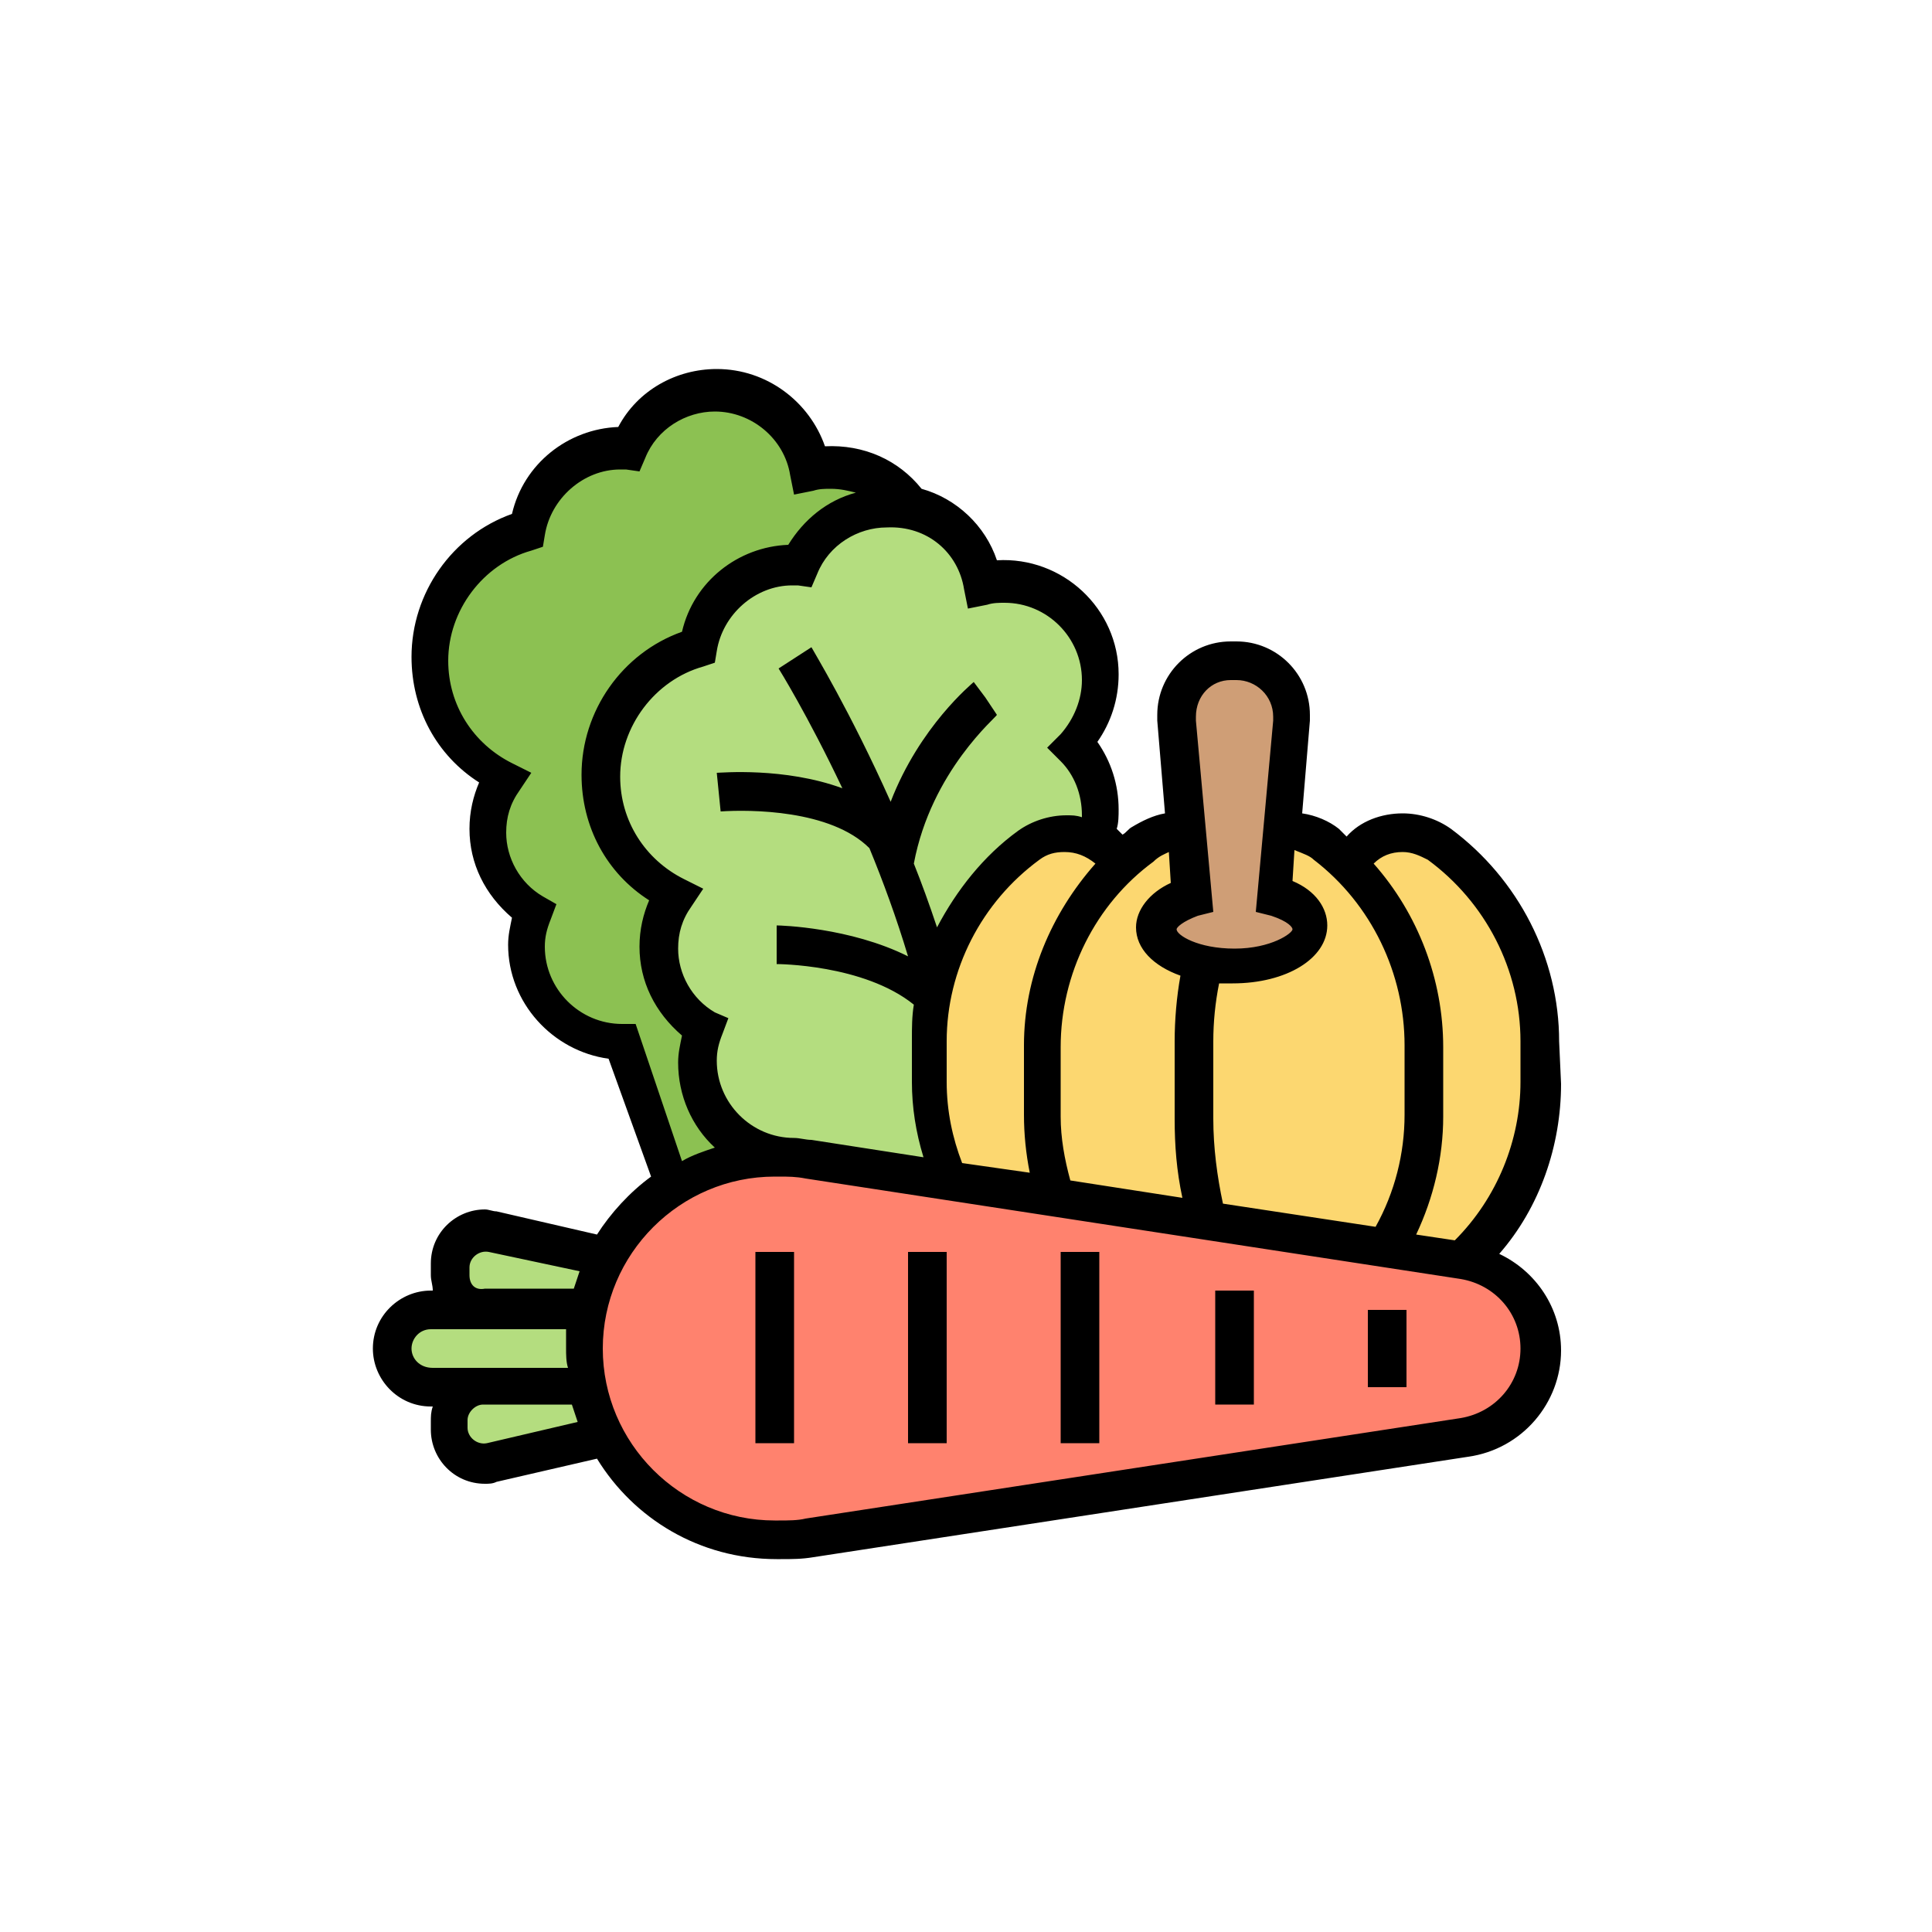 <?xml version="1.0" encoding="utf-8"?>
<!-- Generator: Adobe Illustrator 23.0.1, SVG Export Plug-In . SVG Version: 6.00 Build 0)  -->
<svg version="1.1" id="Layer_5" xmlns="http://www.w3.org/2000/svg" xmlns:xlink="http://www.w3.org/1999/xlink" x="0px" y="0px"
	 viewBox="0 0 100 100" style="enable-background:new 0 0 100 100;" xml:space="preserve">
<style type="text/css">
	.st0{fill:#FCD770;}
	.st1{fill:#CF9E76;}
	.st2{fill:#8CC152;}
	.st3{fill:#B4DD7F;}
	.st4{fill:#FF826E;}
</style>
<g>
	<g>
		<g>
			<path class="st0" d="M79.7,53.9V56c0,3.5-1.5,6.8-4,9.2l-3.8-0.6c1.2-2,1.9-4.4,1.9-6.9v-3.6c0-2-0.5-4-1.3-5.8
				c-0.6-1.3-1.5-2.5-2.6-3.6l0,0c0.6-1,1.6-1.6,2.8-1.6c0.7,0,1.3,0.2,1.9,0.6C77.8,46.1,79.7,49.9,79.7,53.9L79.7,53.9z"/>
			<path class="st0" d="M68.6,43.7c0.4,0.3,0.8,0.7,1.2,1c1.1,1,2,2.2,2.6,3.6c0.9,1.8,1.3,3.8,1.3,5.8v3.6c0,2.5-0.7,4.8-1.9,6.9
				l-9.3-1.4v0c-0.4-1.7-0.7-3.5-0.7-5.2v-4c0-1.4,0.1-2.8,0.4-4.1c0.5,0.1,1,0.2,1.6,0.2c2.2,0,4-0.9,4-2c0-0.7-0.7-1.3-1.8-1.7
				l0.3-3.2c0.2,0,0.3,0,0.5,0C67.4,43.1,68.1,43.3,68.6,43.7L68.6,43.7z"/>
			<path class="st0" d="M56.7,43.5c0.5,0.3,1,0.7,1.2,1.3v0c-2.5,2.4-4,5.8-4,9.3v3.6c0,1.5,0.2,2.9,0.7,4.2l-5.6-0.9
				C48.4,59.5,48,57.8,48,56v-2.1c0-0.7,0.1-1.5,0.2-2.2c0-0.2,0.1-0.4,0.1-0.6c0.7-2.9,2.4-5.5,4.9-7.4c0.6-0.4,1.2-0.6,1.9-0.6
				C55.7,43.1,56.2,43.2,56.7,43.5L56.7,43.5z"/>
			<path class="st0" d="M61.4,43.1l0.3,3.3c-1.1,0.3-1.8,1-1.8,1.7c0,0.8,1,1.5,2.4,1.8c-0.3,1.3-0.4,2.7-0.4,4.1v4
				c0,1.8,0.2,3.5,0.7,5.2l-6.2-1L54.7,62c-0.5-1.3-0.7-2.8-0.7-4.2v-3.6c0-3.5,1.5-6.9,4-9.3v0c0.4-0.4,0.8-0.7,1.3-1.1
				c0.6-0.4,1.2-0.6,1.9-0.6C61.2,43.1,61.3,43.1,61.4,43.1L61.4,43.1z"/>
		</g>
		<path class="st1" d="M67.8,48c0,1.1-1.8,2-4,2c-0.6,0-1.1-0.1-1.6-0.2c-1.4-0.3-2.4-1-2.4-1.8c0-0.7,0.7-1.3,1.8-1.7l-0.3-3.3
			l-0.5-5.8c0-0.1,0-0.2,0-0.3c0-1.6,1.3-2.8,2.8-2.8H64c0.8,0,1.5,0.3,2,0.8c0.5,0.5,0.8,1.2,0.8,2c0,0.1,0,0.2,0,0.3l-0.5,5.8
			L66,46.4C67.1,46.7,67.8,47.3,67.8,48L67.8,48z"/>
		<path class="st2" d="M42,24.4c0.3-0.1,0.7-0.1,1.1-0.1c1.6,0,3.1,0.8,4,2l0,0.1c-0.3-0.1-0.6-0.1-1-0.1c-2,0-3.8,1.2-4.6,3
			c-0.1,0-0.3,0-0.4,0c-2.5,0-4.5,1.8-4.9,4.2c-2.9,0.8-5,3.5-5,6.7c0,2.7,1.5,5,3.8,6.2c-0.5,0.8-0.8,1.7-0.8,2.7
			c0,1.8,0.9,3.3,2.3,4.2c-0.2,0.5-0.3,1.1-0.3,1.8c0,2.7,2.2,5,4.9,5c-0.3,0-0.5,0-0.8,0h-0.2c-1.9,0-3.7,0.6-5.3,1.5L32.2,54
			c-2.7,0-4.9-2.2-4.9-4.9c0-0.6,0.1-1.2,0.3-1.8c-1.4-0.9-2.3-2.4-2.3-4.2c0-1,0.3-1.9,0.8-2.7c-2.3-1.1-3.8-3.5-3.8-6.2
			c0-3.2,2.1-5.8,5-6.7c0.4-2.4,2.4-4.2,4.9-4.2c0.1,0,0.3,0,0.4,0c0.8-1.8,2.5-3,4.6-3C39.6,20.3,41.6,22.1,42,24.4z"/>
		<path class="st3" d="M55.5,38.6c0.9,0.9,1.4,2.1,1.4,3.5c0,0.5-0.1,0.9-0.2,1.3l0,0.1c-0.5-0.3-1-0.4-1.6-0.4
			c-0.7,0-1.3,0.2-1.9,0.6c-2.5,1.8-4.2,4.5-4.9,7.4c0,0.2-0.1,0.4-0.1,0.6c-0.1,0.7-0.2,1.5-0.2,2.2V56c0,1.8,0.4,3.5,1.1,5.1
			L41.8,60c-0.3,0-0.5-0.1-0.8-0.1c-2.7,0-4.9-2.2-4.9-5c0-0.6,0.1-1.2,0.3-1.8c-1.4-0.9-2.3-2.4-2.3-4.2c0-1,0.3-1.9,0.8-2.7
			c-2.3-1.1-3.8-3.5-3.8-6.2c0-3.2,2.1-5.8,5-6.7c0.4-2.4,2.4-4.2,4.9-4.2c0.1,0,0.3,0,0.4,0c0.8-1.8,2.5-3,4.6-3c0.3,0,0.7,0,1,0.1
			c2,0.4,3.5,2,3.9,4c0.3-0.1,0.7-0.1,1.1-0.1c2.7,0,4.9,2.2,4.9,4.9C56.9,36.5,56.4,37.7,55.5,38.6L55.5,38.6z"/>
		<path class="st3" d="M25.1,67.8h5.3c-0.1,0.6-0.2,1.3-0.2,2c0,0.7,0.1,1.3,0.2,2h-5.3h-2.8c-0.5,0-1-0.2-1.4-0.6
			c-0.4-0.4-0.6-0.9-0.6-1.4c0-1.1,0.9-2,2-2H25.1z"/>
		<path class="st3" d="M25.4,63.9l5.9,1.3c-0.4,0.8-0.7,1.7-0.9,2.6h-5.3c-1,0-1.8-0.8-1.8-1.8v-0.4c0-1,0.8-1.8,1.8-1.8
			C25.2,63.9,25.3,63.9,25.4,63.9L25.4,63.9z"/>
		<path class="st3" d="M31.3,74.4l-5.9,1.3c-0.1,0-0.3,0-0.4,0c-1,0-1.8-0.8-1.8-1.8v-0.4c0-1,0.8-1.8,1.8-1.8h5.3
			C30.6,72.7,30.9,73.6,31.3,74.4L31.3,74.4z"/>
		<path class="st4" d="M78.6,66.8c-0.7-0.8-1.7-1.4-2.8-1.6l-0.1,0l-3.8-0.6l-9.3-1.4v0l-6.2-1L54.7,62l-5.6-0.9L41.8,60
			c-0.3,0-0.5-0.1-0.8-0.1c-0.3,0-0.5,0-0.8,0h-0.2c-1.9,0-3.7,0.6-5.3,1.5c-1.5,0.9-2.7,2.2-3.5,3.8c-0.4,0.8-0.7,1.7-0.9,2.6
			c-0.1,0.6-0.2,1.3-0.2,2c0,0.7,0.1,1.3,0.2,2c0.2,0.9,0.5,1.8,0.9,2.6c0.5,0.9,1.1,1.7,1.8,2.4c1.8,1.8,4.3,2.9,7,2.9h0.2
			c0.5,0,1,0,1.5-0.1l14.5-2.2l19.4-3c2.2-0.3,3.9-2.3,3.9-4.6C79.7,68.7,79.3,67.6,78.6,66.8L78.6,66.8z"/>
	</g>
	<g>
		<path d="M80.7,53.9c0-4.3-2.1-8.4-5.6-11c-0.7-0.5-1.6-0.8-2.5-0.8c-1.1,0-2.2,0.4-2.9,1.2c-0.1-0.1-0.3-0.3-0.4-0.4
			c-0.5-0.4-1.2-0.7-1.9-0.8l0.4-4.8c0-0.1,0-0.2,0-0.3c0-2.1-1.7-3.8-3.8-3.8h-0.3c-2.1,0-3.8,1.7-3.8,3.8c0,0.1,0,0.2,0,0.3
			l0.4,4.8c-0.6,0.1-1.2,0.4-1.7,0.7c-0.2,0.1-0.3,0.3-0.5,0.4c-0.1-0.1-0.2-0.2-0.3-0.3c0.1-0.3,0.1-0.7,0.1-1
			c0-1.3-0.4-2.5-1.1-3.5c0.7-1,1.1-2.2,1.1-3.5c0-3.4-2.9-6.1-6.3-5.9c-0.6-1.8-2.1-3.2-3.9-3.7c-1.2-1.5-3-2.3-5-2.2
			c-0.8-2.3-3-4-5.6-4c-2.1,0-4.1,1.1-5.1,3c-2.6,0.1-4.9,1.9-5.5,4.5c-3.1,1.1-5.2,4.1-5.2,7.4c0,2.7,1.3,5.1,3.5,6.5
			c-0.3,0.7-0.5,1.5-0.5,2.4c0,1.8,0.8,3.4,2.2,4.6c-0.1,0.5-0.2,0.9-0.2,1.4c0,3,2.3,5.5,5.2,5.9l2.2,6.1c-1.1,0.8-2.1,1.9-2.8,3
			l-5.2-1.2c-0.2,0-0.4-0.1-0.6-0.1c-1.5,0-2.8,1.2-2.8,2.8V66c0,0.3,0.1,0.5,0.1,0.8h-0.1c-1.6,0-3,1.3-3,3c0,1.6,1.3,3,3,3h0.1
			c-0.1,0.3-0.1,0.5-0.1,0.8v0.4c0,1.5,1.2,2.8,2.8,2.8c0.2,0,0.4,0,0.6-0.1l5.2-1.2c1.9,3.1,5.3,5.2,9.3,5.2h0.2
			c0.6,0,1.1,0,1.7-0.1l33.9-5.2c2.8-0.4,4.8-2.8,4.8-5.5c0-2.2-1.3-4.1-3.2-5c2.1-2.4,3.2-5.6,3.2-8.8L80.7,53.9z M68,44.5
			c3,2.3,4.7,5.9,4.7,9.6v3.6c0,2-0.5,4-1.5,5.8l-7.9-1.2c-0.3-1.4-0.5-2.9-0.5-4.4v-4c0-1,0.1-2,0.3-3c0.2,0,0.5,0,0.7,0
			c2.8,0,4.9-1.3,4.9-3c0-0.9-0.6-1.8-1.8-2.3l0.1-1.6C67.5,44.2,67.8,44.3,68,44.5L68,44.5z M63.7,35.2H64c1,0,1.9,0.8,1.9,1.9
			c0,0.1,0,0.1,0,0.2l-0.9,9.9l0.8,0.2c0.9,0.3,1.1,0.6,1.1,0.7c0,0.2-1.1,1-3,1c-1.9,0-3-0.7-3-1c0-0.1,0.3-0.4,1.1-0.7l0.8-0.2
			l-0.9-9.9c0-0.1,0-0.1,0-0.2C61.9,36,62.7,35.2,63.7,35.2L63.7,35.2z M60.5,44.1l0.1,1.6c-1.1,0.5-1.8,1.4-1.8,2.3
			c0,1.1,0.9,2,2.3,2.5c-0.2,1.1-0.3,2.3-0.3,3.4v4c0,1.4,0.1,2.7,0.4,4.1l-5.8-0.9c-0.3-1.1-0.5-2.2-0.5-3.3v-3.6
			c0-3.8,1.8-7.4,4.8-9.6C60,44.3,60.3,44.2,60.5,44.1z M49.8,60.2C49.3,58.9,49,57.5,49,56v-2.1c0-3.7,1.8-7.2,4.8-9.4
			c0.4-0.3,0.8-0.4,1.3-0.4c0.6,0,1.1,0.2,1.6,0.6c-2.3,2.6-3.7,5.9-3.7,9.4v3.6c0,1,0.1,2,0.3,3L49.8,60.2z M49.9,30.5l0.2,1l1-0.2
			c0.3-0.1,0.6-0.1,0.9-0.1c2.2,0,4,1.8,4,4c0,1-0.4,2-1.1,2.8l-0.7,0.7l0.7,0.7c0.7,0.7,1.1,1.7,1.1,2.8c0,0,0,0.1,0,0.1
			c-0.3-0.1-0.5-0.1-0.8-0.1c-0.9,0-1.8,0.3-2.5,0.8c-1.8,1.3-3.2,3.1-4.2,5c-0.4-1.2-0.8-2.3-1.2-3.3c0.9-4.8,4.3-7.6,4.3-7.7
			L51,36.1l-0.6-0.8c-0.1,0.1-2.8,2.3-4.3,6.2c-2.1-4.7-4-7.8-4.1-8l-1.7,1.1c0,0,1.5,2.4,3.3,6.2c-3-1.1-6.3-0.8-6.5-0.8l0.2,2
			c1.5-0.1,5.7-0.1,7.7,1.9c0.7,1.7,1.4,3.6,2,5.6c-3-1.5-6.6-1.6-6.8-1.6v2c0,0,4.5,0,7.1,2.1c-0.1,0.6-0.1,1.2-0.1,1.8V56
			c0,1.3,0.2,2.6,0.6,3.9L42,59c-0.3,0-0.6-0.1-0.9-0.1c-2.2,0-4-1.8-4-4c0-0.5,0.1-0.9,0.3-1.4l0.3-0.8L37,52.4
			c-1.2-0.7-1.9-2-1.9-3.3c0-0.8,0.2-1.5,0.7-2.2l0.6-0.9l-1-0.5c-2-1-3.3-3-3.3-5.3c0-2.6,1.8-5,4.3-5.7l0.6-0.2l0.1-0.6
			c0.3-1.9,2-3.4,3.9-3.4c0,0,0.1,0,0.1,0c0.1,0,0.1,0,0.2,0l0.7,0.1l0.3-0.7c0.6-1.5,2.1-2.4,3.6-2.4C48,27.2,49.6,28.6,49.9,30.5
			L49.9,30.5z M32.9,53h-0.7c-2.2,0-4-1.8-4-4c0-0.5,0.1-0.9,0.3-1.4l0.3-0.8l-0.7-0.4c-1.2-0.7-1.9-2-1.9-3.3
			c0-0.8,0.2-1.5,0.7-2.2l0.6-0.9l-1-0.5c-2-1-3.3-3-3.3-5.3c0-2.6,1.8-5,4.3-5.7l0.6-0.2l0.1-0.6c0.3-1.9,2-3.4,3.9-3.4
			c0,0,0.1,0,0.1,0c0.1,0,0.1,0,0.2,0l0.7,0.1l0.3-0.7c0.6-1.5,2.1-2.4,3.6-2.4c1.9,0,3.6,1.4,3.9,3.3l0.2,1l1-0.2
			c0.3-0.1,0.6-0.1,0.9-0.1c0.5,0,0.9,0.1,1.3,0.2c-1.5,0.4-2.7,1.4-3.5,2.7c-2.6,0.1-4.9,1.9-5.5,4.5c-3.1,1.1-5.2,4.1-5.2,7.4
			c0,2.7,1.3,5.1,3.5,6.5c-0.3,0.7-0.5,1.5-0.5,2.4c0,1.8,0.8,3.4,2.2,4.6c-0.1,0.5-0.2,0.9-0.2,1.4c0,1.7,0.7,3.3,1.9,4.4
			c-0.6,0.2-1.2,0.4-1.7,0.7L32.9,53z M24.3,66v-0.4c0-0.5,0.5-0.9,1-0.8l4.7,1c-0.1,0.3-0.2,0.6-0.3,0.9h-4.6
			C24.6,66.8,24.3,66.5,24.3,66z M21.3,69.8c0-0.5,0.4-1,1-1h2.8h4.2c0,0.3,0,0.7,0,1s0,0.7,0.1,1h-4.2h-2.8
			C21.7,70.8,21.3,70.3,21.3,69.8z M25.2,74.7c-0.5,0.1-1-0.3-1-0.8v-0.4c0-0.4,0.4-0.8,0.8-0.8h4.6c0.1,0.3,0.2,0.6,0.3,0.9
			L25.2,74.7z M78.7,69.8c0,1.8-1.3,3.3-3.1,3.6l-33.9,5.2c-0.4,0.1-0.9,0.1-1.4,0.1h-0.2c-4.9,0-8.9-4-8.9-8.9c0-4.9,4-8.9,8.9-8.9
			h0.2c0.5,0,0.9,0,1.4,0.1l33.9,5.2C77.4,66.5,78.7,68,78.7,69.8z M78.7,56c0,3-1.2,6-3.4,8.2l-2-0.3c0.9-1.9,1.4-4,1.4-6.1v-3.6
			c0-3.5-1.3-6.9-3.6-9.5c0.4-0.4,0.9-0.6,1.5-0.6c0.5,0,0.9,0.2,1.3,0.4c3,2.2,4.8,5.7,4.8,9.4L78.7,56z"/>
		<path d="M39.1,64.8h2v9.9h-2V64.8z"/>
		<path d="M47,64.8h2v9.9h-2V64.8z"/>
		<path d="M54.9,64.8h2v9.9h-2V64.8z"/>
		<path d="M62.9,66.8h2v5.9h-2V66.8z"/>
		<path d="M70.8,67.8h2v4h-2V67.8z"/>
	</g>
</g>
</svg>
